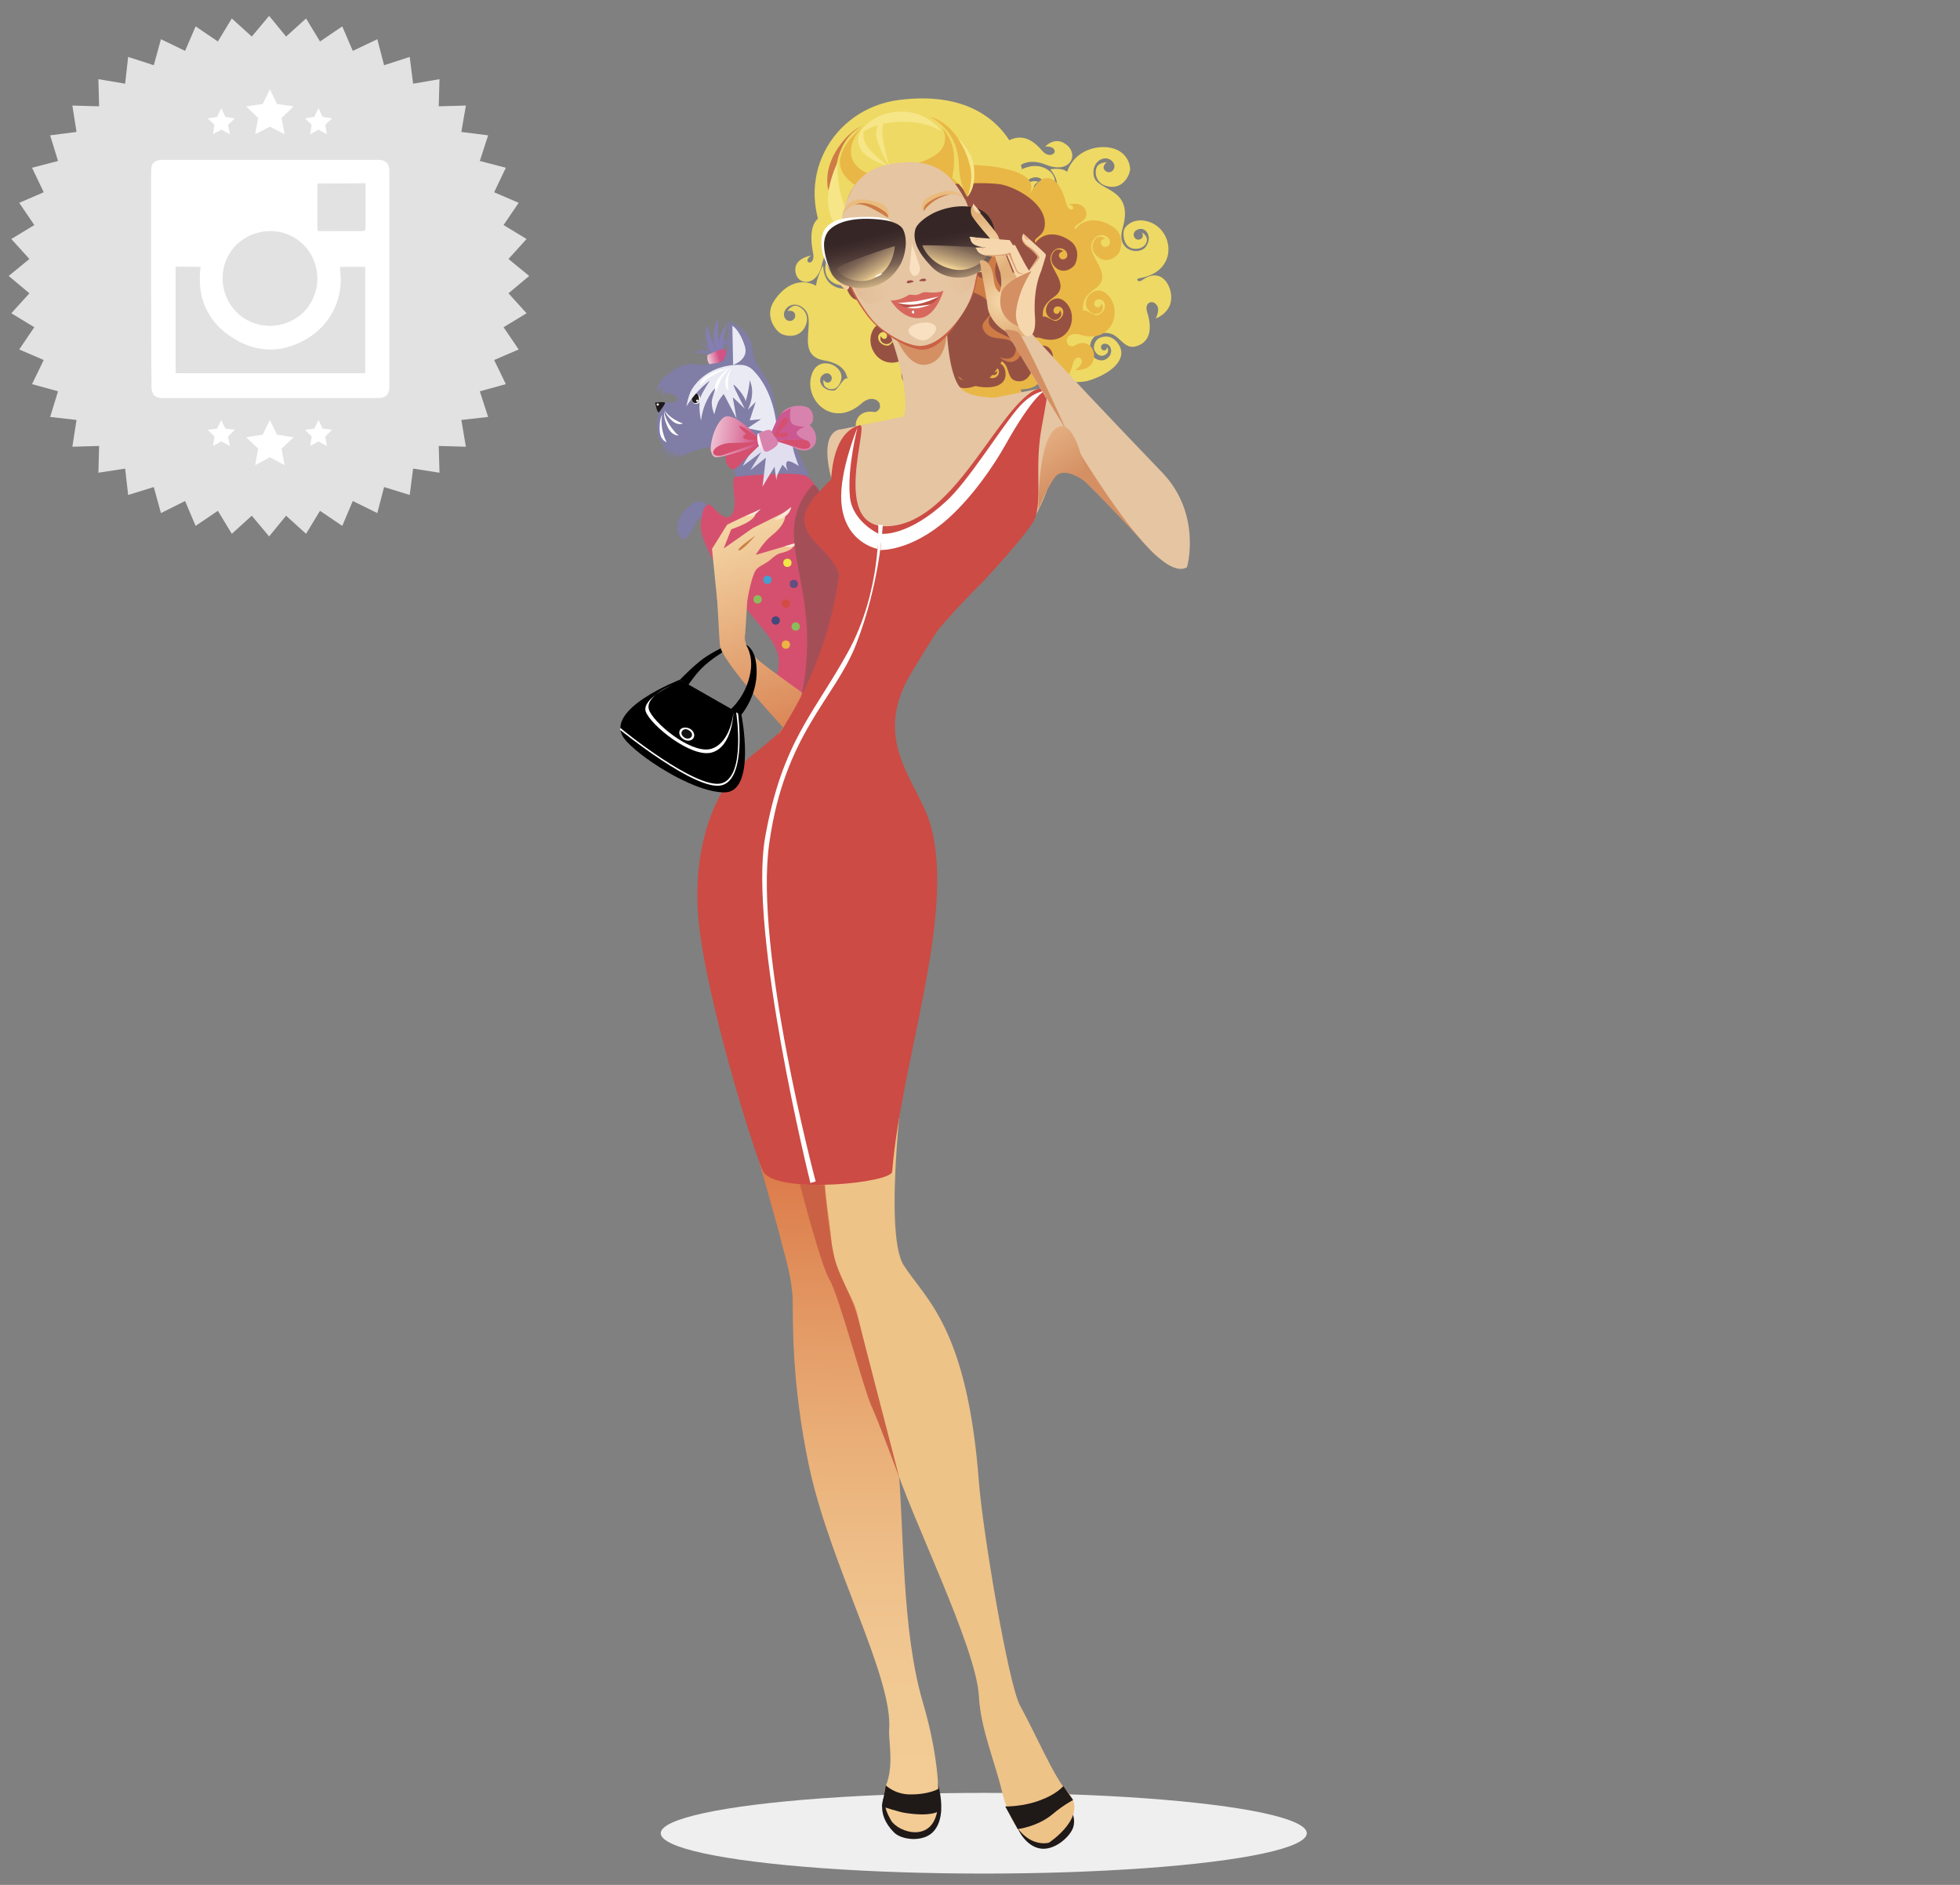 <?xml version="1.0" encoding="utf-8"?>
<!-- Generator: Adobe Illustrator 20.1.0, SVG Export Plug-In . SVG Version: 6.00 Build 0)  -->
<svg version="1.1" id="Слой_1" xmlns="http://www.w3.org/2000/svg" xmlns:xlink="http://www.w3.org/1999/xlink" x="0px" y="0px"
	 width="520px" height="500px" viewBox="0 0 520 500" style="enable-background:new 0 0 520 500;" xml:space="preserve">
<rect x="0" y="0" width="520" height="500" fill="#808080" stroke="none"/>
<style type="text/css">
	.st0{fill:#EFEFEF;}
	.st1{fill:#E2E2E2;}
	.st2{fill:#FFFFFF;}
	.st3{fill:#D49063;}
	.st4{fill:#EED964;}
	.st5{fill:#E9B745;}
	.st6{fill:#975143;}
	.st7{fill:#CE7B46;}
	.st8{fill:#F7E688;}
	.st9{fill:#E5C5A2;}
	.st10{fill:url(#SVGID_1_);}
	.st11{fill:url(#SVGID_2_);}
	.st12{fill:#CA6145;}
	.st13{fill:#9E4D47;}
	.st14{fill:url(#SVGID_3_);}
	.st15{fill:#D8685E;}
	.st16{fill:#BB4F45;}
	.st17{fill:#E9BC7E;}
	.st18{fill:#2C2425;}
	.st19{fill:#333333;}
	.st20{fill:#1F1918;}
	.st21{fill:url(#SVGID_4_);}
	.st22{fill:url(#SVGID_5_);}
	.st23{fill:url(#SVGID_6_);}
	.st24{fill:#F8E0C0;}
	.st25{fill:url(#SVGID_7_);}
	.st26{fill:url(#SVGID_8_);}
	.st27{fill:url(#SVGID_9_);}
	.st28{fill:url(#SVGID_10_);}
	.st29{fill:url(#SVGID_11_);}
	.st30{fill:url(#SVGID_12_);}
	.st31{fill:#807DA6;}
	.st32{fill:#847EB3;}
	.st33{fill:url(#SVGID_13_);}
	.st34{fill:#F5DBBB;}
	.st35{fill:#1E191A;}
	.st36{fill:#D5506E;}
	.st37{fill:#EAEAF4;}
	.st38{fill:url(#SVGID_14_);}
	.st39{fill:url(#SVGID_15_);}
	.st40{fill:#F9E6D4;}
	.st41{fill:#CB8247;}
	.st42{fill:url(#SVGID_16_);}
	.st43{fill:#EEC388;}
	.st44{fill:#A44F58;}
	.st45{fill:#CC4B44;}
	.st46{fill:#8CBB5B;}
	.st47{fill:#459FD0;}
	.st48{fill:#D24C43;}
	.st49{fill:#634E80;}
	.st50{fill:#F2E747;}
	.st51{fill:#EDB344;}
	.st52{fill:#42497C;}
	.st53{fill:#101112;}
	.st54{fill:#F9FBFB;}
	.st55{fill:#E1DFEF;}
	.st56{fill:#D883AD;}
	.st57{fill:url(#SVGID_17_);}
	.st58{fill:url(#SVGID_18_);}
	.st59{fill:#CB5891;}
	.st60{fill:url(#SVGID_19_);}
	.st61{fill:url(#SVGID_20_);}
	.st62{fill:url(#SVGID_21_);}
	.st63{fill:url(#SVGID_22_);}
	.st64{fill:#F6D7AD;}
	.st65{fill:url(#SVGID_23_);}
	.st66{fill:url(#SVGID_24_);}
	.st67{fill:url(#SVGID_25_);}
	.st68{fill:#DC9F71;}
	.st69{fill:#ECBB8E;}
	.st70{fill:url(#SVGID_26_);}
</style>
<ellipse class="st0" cx="261" cy="486.3" rx="85.7" ry="10.7"/>
<g>
	<g>
		<polygon class="st1" points="71.4,4.2 75.9,9.7 81.2,4.9 84.9,11 90.8,7 93.6,13.5 100.1,10.4 101.9,17.3 108.7,15.1 109.6,22.2 
			116.6,21 116.4,28.2 123.6,28 122.4,35 129.5,35.9 127.3,42.7 134.2,44.5 131.1,51 137.6,53.8 133.6,59.7 139.7,63.4 134.9,68.7 
			140.4,73.2 134.9,77.8 139.7,83.1 133.6,86.8 137.6,92.7 131.1,95.5 134.2,101.9 127.3,103.8 129.5,110.6 122.4,111.4 
			123.6,118.5 116.4,118.3 116.6,125.4 109.6,124.3 108.7,131.3 101.9,129.2 100.1,136.1 93.6,132.9 90.8,139.5 84.9,135.5 
			81.2,141.6 75.9,136.8 71.4,142.3 66.8,136.8 61.5,141.6 57.8,135.5 51.9,139.5 49.1,132.9 42.7,136.1 40.8,129.2 34,131.3 
			33.2,124.3 26.1,125.4 26.3,118.3 19.2,118.5 20.3,111.4 13.3,110.6 15.4,103.8 8.5,101.9 11.6,95.5 5.1,92.7 9.1,86.8 3,83.1 
			7.8,77.8 2.3,73.2 7.8,68.7 3,63.4 9.1,59.7 5.1,53.8 11.6,51 8.5,44.5 15.4,42.7 13.3,35.9 20.3,35 19.2,28 26.3,28.2 26.1,21 
			33.2,22.2 34,15.1 40.8,17.3 42.7,10.4 49.1,13.5 51.9,7 57.8,11 61.5,4.9 66.8,9.7 		"/>
	</g>
	<g>
		<g>
			<polygon class="st2" points="71.6,111.4 73.5,115.3 77.9,116 74.7,119 75.5,123.4 71.6,121.3 67.7,123.4 68.5,119 65.3,116 
				69.7,115.3 			"/>
			<polygon class="st2" points="58.7,111.4 59.8,113.7 62.3,114 60.5,115.8 61,118.3 58.7,117.1 56.5,118.3 56.9,115.8 55.1,114 
				57.6,113.7 			"/>
			<polygon class="st2" points="84.5,111.4 85.6,113.7 88.1,114 86.3,115.8 86.7,118.3 84.5,117.1 82.3,118.3 82.7,115.8 80.9,114 
				83.4,113.7 			"/>
		</g>
		<g>
			<polygon class="st2" points="71.6,23.7 73.5,27.6 77.9,28.2 74.7,31.3 75.5,35.6 71.6,33.6 67.7,35.6 68.5,31.3 65.3,28.2 
				69.7,27.6 			"/>
			<polygon class="st2" points="58.7,28.7 59.8,31 62.3,31.4 60.5,33.1 61,35.6 58.7,34.4 56.5,35.6 56.9,33.1 55.1,31.4 57.6,31 
							"/>
			<polygon class="st2" points="84.5,28.7 85.6,31 88.1,31.4 86.3,33.1 86.7,35.6 84.5,34.4 82.3,35.6 82.7,33.1 80.9,31.4 83.4,31 
							"/>
		</g>
	</g>
	<g>
		<path class="st2" d="M90.6,68.1c0,7.8-6.2,14-13.9,14c-7.8,0-14-6.2-14-13.9c0-7.8,6.2-14,13.9-14C84.4,54.2,90.6,60.4,90.6,68.1z
			"/>
		<g>
			<path class="st2" d="M40.1,73.8c0-9.5,0-19,0-28.4c0-1.1,0.2-2.2,1.3-2.7c0.5-0.2,1-0.3,1.5-0.3c19.2,0,38.3,0,57.5,0
				c1.9,0,2.9,1,2.9,2.9c0,19.1,0,38.2,0,57.4c0,1.9-1,2.9-2.9,2.9c-19.1,0-38.2,0-57.3,0c-2,0-2.9-1-2.9-3
				C40.1,92.9,40.1,83.3,40.1,73.8z M46.6,70.8c0,9.4,0,18.8,0,28.2c16.8,0,33.5,0,50.2,0c0-9.4,0-18.8,0-28.1c-2.3,0-4.5,0-6.7,0
				c1.4,7.5-2,14.7-8,18.6c-6.7,4.3-13.7,4.5-20.5,0.2s-9.5-10.8-8.5-18.8C51,70.8,48.8,70.8,46.6,70.8z M71.6,86.4
				c7,0,12.6-5.5,12.6-12.5s-5.5-12.6-12.5-12.6s-12.6,5.5-12.6,12.5S64.6,86.4,71.6,86.4z M84.4,48.7c0,0.2-0.1,0.3-0.1,0.4
				c0,3.8,0,7.7,0,11.5c0,0.6,0.4,0.6,0.8,0.6c3.7,0,7.3,0,11,0c0.7,0,0.9-0.2,0.9-0.9c0-3.6,0-7.2,0-10.9c0-0.3,0-0.5-0.1-0.8
				C92.6,48.7,88.5,48.7,84.4,48.7z"/>
			<path class="st1" d="M46.6,70.8c2.2,0,4.4,0,6.6,0c-1,8,1.7,14.5,8.5,18.8c6.7,4.3,13.8,4.1,20.5-0.2c6-3.9,9.4-11.1,8-18.6
				c2.2,0,4.4,0,6.7,0c0,9.4,0,18.7,0,28.1c-16.8,0-33.5,0-50.2,0C46.6,89.6,46.6,80.2,46.6,70.8z"/>
			<path class="st1" d="M71.6,86.4c-7,0-12.5-5.6-12.5-12.6s5.6-12.5,12.6-12.5s12.5,5.6,12.5,12.6S78.6,86.4,71.6,86.4z"/>
			<path class="st1" d="M84.4,48.7c4.1,0,8.3,0,12.4,0c0,0.3,0.1,0.6,0.1,0.8c0,3.6,0,7.2,0,10.9c0,0.7-0.2,0.9-0.9,0.9
				c-3.7,0-7.3,0-11,0c-0.4,0-0.8,0.1-0.8-0.6c0-3.8,0-7.7,0-11.5C84.3,49,84.3,48.8,84.4,48.7z"/>
		</g>
	</g>
</g>
<g>
	<path class="st3" d="M276.9,105.1l-4.7,23.7c0,0,6.7-8.2,11.8-4.5c4.6,3.4,22.6,23.1,22.6,23.1s-18.1-40.3-22.3-42.3
		C280.3,103.2,276.9,105.1,276.9,105.1z"/>
	<path class="st4" d="M271.5,46.6c0,0-2.9-23.8-32.9-20.1c-17.8,2.2-29,21.3-18.3,39.2C224.7,72.9,271.5,46.6,271.5,46.6z"/>
	<g>
		<path class="st4" d="M249.5,40.7c5.1-4.9,13.7-4.2,14.9,2.1c0.6,3.2-1.8,4.5-2.8,4.8c-1.1,0.3-3.5-0.1-3.7-2.4
			c-0.2-1.8,1.3-2.4,2.1-2.3c1.1,0.1,1.5,1.4,1.4,1.2s-0.8-0.4-1.2-0.1c-0.5,0.3-0.6,1.1,0,1.5c0.5,0.4,1.3,0.3,1.7-0.5
			c0.9-1.7-1.3-4-3.9-2.7c-1.7,0.9-2.1,3.8-0.4,5.3c3.3,3.2,7,0.7,7.8-2.3c0.7-2.8-0.5-6.5,2-7.9c5.2-2.9,8.5,2.1,9.5,3
			c1.6,1.4,3.1,0.4,2.9-0.4c-0.3-1.4-2.5-1.1-2.5-1.1s2.7-3.1,5.9-0.3c3.1,2.8,0.4,7.6-5.7,5.1c-4.3-1.8-7.8-0.2-8,2.2
			c2.4-1.8,5.4-2.5,7.9-1.2c3.7,1.9,2.4,5.4,1.7,6.7c-0.9,1.5-3.6,3.7-6,1.8c-2-1.6-1.1-3.7-0.2-4.6c1.2-1.1,3-0.2,2.7-0.3
			c-0.2-0.1-1.1,0.5-1.3,1.1c-0.2,0.8,0.4,1.6,1.4,1.4c0.9-0.2,1.5-1.1,1.2-2.3c-0.7-2.5-5-1.8-5.8,1.9c-0.5,2.3,0.8,5.2,4.3,4.8
			c2.6-0.4,7.8-4.8,3.3-10.2c-0.2-0.2,3.3-0.6,4.4,0.6c1.8-5.2,6.9-7,10.9-6.5c4.9,0.6,6,4.6,5.8,6.1c-0.3,1.7-2.2,5.4-6.4,4.1
			c-2.9-0.9-3-3.9-2.4-5c0.8-1.5,3.1-1.2,2.7-1.2c-0.3,0-1,0.8-0.9,1.5c0.2,0.8,1.2,1.4,2.1,0.9c0.8-0.5,1.1-1.6,0.3-2.6
			c-1.9-2.2-5.8-0.1-5,3.8c0.8,4.1,10.7,2.9,7.7,13.6c-0.7,2.4-0.5,4.1,0.8,5.3c1.9,1.6,4.3,1,5.1,0.1c2.2-2.6,0.3-5.8-2-4.8
			c-1,0.4-1.3,1.4-0.8,2.1c0.5,0.8,1.5,0.7,2,0.1c0.4-0.5,0.1-1.4-0.1-1.5c-0.3-0.1,1.4,0.6,1.4,2c0,1.1-1.1,2.5-3.2,2.4
			c-2.9-0.1-3.3-3.6-2.9-5c0.4-1.2,2.8-3.5,6.8-2.1c6.5,2.3,7.7,13.2-2.7,14.9c-1.2,0.2-0.3,1.2,0.6,0.6c5.3-3.9,8.2,1.6,7.8,5.2
			s-4.1,4.9-4.1,4.9s1.2-2.1,0.4-3.4c-1.1-1.8-3.4-0.9-2.7,1.5c0.3,1.1,2.5,7.2-2.4,9.1c-3.2,1.3-4.4-1.9-6.7-3
			c-2.6-1.1-6.4,0.1-6,4.1c0.1,2,2.4,3.3,4,2.6c2.3-1.1,1.9-3.9,0.2-4.2c-0.8-0.1-1.3,0.3-1.3,0.9s0.6,1,1.1,0.8
			c0.4-0.1,0.6-0.8,0.5-0.9c-0.1-0.2,0.6,0.8,0.1,1.6c-0.4,0.6-1.7,1.3-2.8,0.2c-1.5-1.4-0.5-3.3,0.3-3.9c0.7-0.5,3-1.4,4.9,0.7
			c3.8,4.3-1.4,8.6-7.5,10.4c-4.3,1.3-21.9-0.7-23-10.3C265.3,86.5,243.8,46.2,249.5,40.7z"/>
		<path class="st4" d="M230.9,42.7c-6.5,1.5-12.4,11.1-6.4,16.4c2.3,2.1,4.5,1.2,5.2,0.6c0.8-0.7,1.8-2.8,0.1-4.3
			c-1.3-1.1-2.5-0.4-2.9,0.3c-0.5,0.9,0.3,2,0.2,1.8c-0.1-0.1,0.1-0.8,0.5-1c0.5-0.2,1.1,0.2,1.2,0.8c0,0.6-0.5,1.2-1.3,1
			c-1.8-0.3-2.4-3.4,0-4.6c1.6-0.8,4.1,0.5,4.3,2.7c0.5,3.8-4.2,6-6.6,4.3c-2.8-2-4-4.2-6.6-3.5c-4.9,1.3-3,9.1-2.8,10.4
			c0.2,1.7-0.9,2.4-1.4,1.9c-0.7-0.7,0.8-1.7,0.8-1.7s-4.3,0.6-4.2,3.8c0.1,4.3,5.9,4.7,7.1-1.6c0.8-4,3.6-4.4,4.8-4.4
			c-1.6,0.1-3.6,2.2-3.9,4.9c-0.5,4,2.9,5.1,4.3,5.2c1.6,0.2,4.8-0.7,4.6-3.7c-0.2-2.5-2.3-3-3.5-2.8c-1.5,0.3-1.7,2.2-1.7,1.9
			c0-0.2,1-0.6,1.6-0.4c0.7,0.3,1,1.3,0.4,1.9s-1.7,0.5-2.5-0.3c-1.6-2,1.3-5,4.6-3.4c2.1,1,3.5,4,1.3,6.5c-1.7,1.8-9.5,2.6-9.7-4.9
			c0-0.3-1.7,3.1-1.9,5.3c-4.2-2.3-8.6-0.1-11.3,4.3c-2.4,4,0.7,7.7,2,8.4c1.4,0.8,5.4,1.4,6.7-2.6c0.9-2.8-1.4-4.6-2.6-4.8
			c-1.6-0.2-2.6,1.8-2.4,1.5c0.1-0.2,1.2-0.3,1.7,0.2c0.6,0.6,0.5,1.7-0.4,2.2c-0.8,0.4-2,0-2.2-1.3c-0.3-2.2,3-4.4,5.6-1.5
			c3,3.3-2.7,12,5,13.4c5.8,1,5.9,4,6.3,4.8c-1.1-0.6-2.5,3.1-3.7,3.2c-3.2,0.2-4.7-3.1-2.7-4.3c0.9-0.6,1.8-0.2,2.1,0.6
			c0.3,0.8-0.3,1.6-1,1.6c-0.6,0-1.2-0.7-1.1-0.9c0.1-0.3-0.5,1.4,0.7,2.2c0.8,0.6,2.7,1,3.7-1.3c1.2-2.7-1.1-4.5-2.5-4.9
			c-1.2-0.4-4.2-0.7-5.2,3.3c-1.7,6.4,5.8,13.8,13.4,7.1c2.8-2.5,5-0.4,4.8,0.4c0.4,1-0.8,2-1.4,1.9c-5.5-0.9-6.4,5-2.9,7.3
			c2.3,1.5,5.7-0.3,5.7-0.3s-2.3-0.3-3.1-1.6c-0.7-1,0.6-2.6,2.4-1c0.8,0.7,4.2,6.1,8.4,3.4c2.7-1.8,0.8-4.5,1.3-7
			c0.5-2.7,3.5-5,6.5-2.3c1.5,1.2,1.3,3.8-0.1,4.6c-2.1,1.2-4.1-0.7-3.4-2.2c0.3-0.7,0.9-0.8,1.4-0.5s0.4,1,0.1,1.3
			c-0.3,0.2-0.9,0.1-1-0.1s0.3,1,1.2,1c0.7,0,1.9-0.6,1.7-2.1c-0.3-2-2.3-2.3-3.2-2c-0.8,0.3-2.7,1.6-2.1,4.3
			c1.3,5.5,7.5,3.8,12.2,0.1C260.3,109.3,240.8,40.4,230.9,42.7z"/>
	</g>
	<path class="st5" d="M246.6,48.6c0.1,0.1,6.7-3.2,15.1-2.2c5.6,0.6,11.3,8.1,6.8,13.1c-1.8,1.9,2.5-2.5,4.8-2.2
		c4.2,0.6,3.3,7.4,3.3,8.4c0,1.4,0.9,1.9,1.3,1.4c0.6-0.6-0.8-1.3-0.8-1.3s3.6,0.1,3.8,2.8c0.3,3.6-4.6,2.2-4.3,4.1
		c3.3-2.3,7.2-0.9,9.8,2.5c2.4,3.1,0.1,6.5-0.9,7.2c-1.1,0.8-4.4,1.7-5.8-1.6c-1-2.3,0.8-4,1.7-4.3c1.3-0.4,2.3,1.3,2.1,1
		c-0.1-0.2-1-0.1-1.4,0.3c-0.4,0.6-0.2,1.5,0.6,1.8c0.7,0.2,1.7-0.2,1.7-1.3c0.1-1.9-2.9-3.4-4.8-0.7c-2.2,3.1,3.3,9.8-2.9,11.7
		c-4.7,1.4-4.5,3.9-4.8,4.6c0.9-0.6,2.4,2.3,3.4,2.3c2.7-0.1,3.6-3,1.8-3.9c-0.8-0.4-1.5,0-1.7,0.7c-0.2,0.7,0.4,1.3,0.9,1.3
		s0.9-0.7,0.9-0.9c-0.1-0.3,0.5,1.1-0.4,1.9c-0.6,0.6-2.1,1.1-3.2-0.7c-1.3-2.2,0.5-3.9,1.6-4.3c1-0.4,3.4-1,4.6,2.3
		c2,5.2-3.6,12.1-10.5,7.2c-2.6-1.8-4.2,0.1-4,0.8c-0.3,0.8,0.9,1.6,1.4,1.5c4.5-1.3,5.8,3.6,3.1,5.8c-1.8,1.5-7.4,3.6-11.1,1.7
		c-2.4-1.2-8.2-0.1-12.5-2.8c-3-1.9-10.9-13.7-5.8-19.7C242.8,84.3,246.6,48.6,246.6,48.6z"/>
	<path class="st5" d="M261.4,54.8c0.1,0.1-7.6-11-6-11c5.6-0.3,20.6,1,17.9,7.1c-1.1,2.4,1.6-3.2,3.9-3.6c4.1-0.7,5.4,6,5.8,7
		c0.4,1.4,1.5,1.5,1.7,1c0.3-0.8-1.2-1-1.2-1s3.4-1.1,4.5,1.4c1.4,3.3-3.7,3.6-2.8,5.2c2.4-3.2,6.5-3.1,10.1-0.7
		c3.3,2.2,2.1,6.2,1.4,7.1c-0.8,1.1-3.6,3-6,0.3c-1.7-1.9-0.5-4,0.3-4.6c1.1-0.7,2.6,0.5,2.3,0.3c-0.2-0.1-1,0.2-1.2,0.7
		c-0.2,0.7,0.3,1.5,1.1,1.5c0.8,0,1.5-0.7,1.2-1.7c-0.5-1.8-3.8-2.3-4.8,0.8c-1.1,3.6,6.2,8.3,0.9,12c-4,2.8-3,5.1-3.2,5.9
		c0.6-0.8,3,1.5,3.9,1.1c2.5-0.9,2.5-4,0.5-4.2c-0.9-0.1-1.4,0.5-1.4,1.2s0.8,1.1,1.3,0.9c0.4-0.2,0.7-1,0.6-1.1
		c-0.2-0.2,0.8,0.9,0.2,1.9c-0.4,0.8-1.7,1.7-3.3,0.3c-1.9-1.7-0.7-3.8,0.1-4.6c0.8-0.7,2.9-2,5.1,0.7c3.5,4.3,0.4,12.6-7.7,10.1
		c-3-0.9-4,1.4-3.5,2c0,0.9,1.3,1.2,1.8,1c3.9-2.6,6.6,1.6,4.8,4.6c-1.2,2-4.5,1.8-4.5,1.8s1.7-1,1.8-2.3c0.1-1-1.4-1.8-2.2,0.1
		c-0.4,0.9-1.1,6.2-5.2,5.5c-2.7-0.4-2.2-3.2-3.4-4.9c-1.3-1.8-4.4-2.6-5.7,0.5c-0.7,1.4,0.3,3.4,1.7,3.5c2,0.2,2.8-2,1.8-2.9
		c-0.5-0.4-1-0.3-1.2,0.1c-0.2,0.4,0,0.9,0.4,1c0.3,0.1,0.7-0.3,0.7-0.4c0-0.2,0.1,0.8-0.6,1.2c-0.5,0.3-1.6,0.2-2-1
		c-0.5-1.7,1-2.6,1.7-2.7c0.7-0.1,2.6,0.2,3.1,2.6c0.9,4.7-4.3,5.5-9.2,4.3c-3.4-0.9-14.7-9.5-11.7-16.9
		C256.7,82.4,261.4,54.8,261.4,54.8z"/>
	<path class="st6" d="M253.2,58.9c0.1,0.1-1.6-10-0.1-10.1c5.1-0.3,9.9-0.3,12.4,0.1c3.8,0.7,12.1,4.9,11.7,10.8
		c-0.2,3.3-3.3,3.2-2.5,4.7c2.2-2.9,5.9-2.8,9.1-0.6c3,2,1.9,5.6,1.3,6.5c-0.7,1-3.3,2.7-5.4,0.3c-1.5-1.7-0.5-3.7,0.3-4.2
		c1-0.7,2.3,0.4,2.1,0.3c-0.2-0.1-0.9,0.2-1.1,0.7c-0.2,0.6,0.2,1.4,1,1.4c0.7,0,1.4-0.6,1.1-1.6c-0.5-1.7-3.5-2.1-4.3,0.7
		c-1,3.3,5.6,7.5,0.8,10.9c-3.7,2.6-2.8,4.6-2.9,5.3c0.6-0.7,2.7,1.3,3.6,1c2.3-0.9,2.3-3.6,0.5-3.8c-0.8-0.1-1.3,0.4-1.3,1.1
		s0.7,1,1.2,0.8c0.4-0.2,0.6-0.9,0.5-1c-0.2-0.2,0.7,0.8,0.2,1.7c-0.4,0.7-1.5,1.6-3,0.3c-1.7-1.5-0.6-3.5,0.1-4.2
		c0.7-0.6,2.6-1.8,4.6,0.6c3.2,3.9,0.3,11.4-7,9.1c-2.7-0.8-3.6,1.3-3.2,1.8c0,0.8,1.2,1.1,1.6,0.9c3.5-2.4,6,1.5,4.3,4.1
		c-1.1,1.8-4,1.6-4,1.6s1.5-0.9,1.7-2.1c0.1-0.9-1.2-1.6-2,0.1c-0.3,0.8-1,5.6-4.7,5c-2.4-0.4-2-2.9-3.1-4.4c-1.2-1.7-4-2.4-5.2,0.4
		c-0.6,1.3,0.3,3,1.5,3.2c1.8,0.2,2.6-1.8,1.6-2.6c-0.4-0.4-0.9-0.3-1.1,0.1s0,0.8,0.4,0.9c0.3,0.1,0.7-0.3,0.7-0.4
		c0-0.2,0.1,0.8-0.5,1.1c-0.5,0.2-1.5,0.2-1.8-0.9c-0.4-1.5,0.9-2.3,1.6-2.4c0.6-0.1,2.4,0.2,2.8,2.3c0.8,4.2-3.9,5-8.3,3.9
		c-3.1-0.8-13.3-8.6-10.6-15.3C249,83.9,253.2,58.9,253.2,58.9z"/>
	<path class="st6" d="M253.1,58.4c0,0.1-1.7-10-3.1-9.6c-4.9,1.3-12.4,5.1-8.3,9.6c1.6,1.8-2.3-2.3-4.3-2c-3.8,0.5-3,6.7-3,7.6
		c0,1.3-0.8,1.7-1.2,1.3c-0.5-0.6,0.7-1.2,0.7-1.2s-3.2,0.1-3.4,2.5c-0.3,3.3,4.2,2,3.9,3.7c-3-2.1-6.5-0.8-8.9,2.3
		c-2.2,2.9-0.1,5.9,0.8,6.5c1,0.7,3.9,1.5,5.2-1.4c0.9-2.1-0.7-3.6-1.6-3.9c-1.2-0.3-2.1,1.1-1.9,0.9c0.1-0.2,0.9-0.1,1.2,0.3
		c0.4,0.5,0.2,1.4-0.5,1.6s-1.5-0.2-1.5-1.1c-0.1-1.7,2.6-3.1,4.3-0.7c2,2.8-3,8.9,2.7,10.6c4.3,1.3,4.1,3.5,4.4,4.2
		c-0.8-0.5-2.2,2.1-3.1,2.1c-2.5-0.1-3.3-2.7-1.7-3.5c0.7-0.4,1.4,0,1.5,0.6c0.2,0.7-0.3,1.2-0.8,1.1c-0.4,0-0.8-0.6-0.8-0.8
		c0.1-0.2-0.5,1,0.3,1.7c0.6,0.5,1.9,1,2.9-0.7c1.1-2-0.5-3.5-1.4-3.9s-3.1-0.9-4.2,2c-1.8,4.7,3.3,10.9,9.5,6.5
		c2.3-1.7,3.8,0.1,3.6,0.7c0.2,0.8-0.8,1.5-1.2,1.3c-4.1-1.2-5.2,3.3-2.8,5.3c1.6,1.3,4.3,0.3,4.3,0.3s-1.7-0.4-2.2-1.5
		c-0.4-0.8,0.7-1.9,1.9-0.6c0.6,0.6,2.7,5,6.1,3.3c2.2-1.1,1-3.4,1.6-5.2c0.6-2,3-3.5,5-1.2c1,1,0.7,3-0.5,3.5c-1.7,0.8-3-0.9-2.4-2
		c0.3-0.5,0.8-0.5,1.1-0.3c0.3,0.3,0.3,0.8-0.1,1c-0.3,0.2-0.7,0-0.7-0.1c0-0.2,0.1,0.7,0.8,0.9c0.5,0.1,1.5-0.3,1.4-1.5
		c-0.1-1.6-1.5-1.9-2.3-1.8c-0.6,0.1-2.2,1-1.9,3.1c0.5,4.3,5.3,3.5,9.1,1.1c2.7-1.7,9.9-12.4,5.2-17.8
		C265,80.9,253.1,58.4,253.1,58.4z"/>
	<path class="st7" d="M229.3,33.2c0,0-3.9,1.3-6.1,6.3c-1.3,3-1.3,5-1.3,5l-2.1,6c0,0-1.9-5.8,3.5-12.6c3.1-3.9,5.6-4.5,5.6-4.5
		L229.3,33.2z"/>
	<path class="st4" d="M225.5,53c0,0-5.5-5.9-1.7-13.1c7.6-14.8,25-11.5,30.1-3.3c6.2,9.9,2.4,14.8,2.4,14.8s-4.2-8.2-15.6-7.9
		C228.7,43.8,225.5,53,225.5,53z"/>
	<path class="st5" d="M229,33.5c0,0-5.5,4.1-6.1,8.8c-0.6,4.6,4.7,7.2,4.7,7.2s0.7-0.9,1.7-1.8c1-0.9,1.9-1.4,1.9-1.4
		s-4.9-1.2-5.4-5.3C225.3,36.8,229,33.5,229,33.5z"/>
	<path class="st5" d="M246.7,31c0,0,5.5,0.9,9.1,8.6c3.6,7.7,0.8,12.6,0.8,12.6s-2-2.7-2.2-8.5C254.1,34.1,246.7,31,246.7,31z"/>
	<path class="st8" d="M228.1,35.4c-0.3,0.1,2.8-5.8,11.2-5.8c5.4,0,9.1,3.4,10.1,4.7c0.9,1.4-2-2-9.4-2
		C232.7,32.3,230.3,34.3,228.1,35.4z"/>
	<path class="st8" d="M235.3,30.7c0,0-1.6,1.5-1.1,5.9c0.2,2.2,1.7,7.4,1.7,7.4s-3-5-3.4-8C232.1,32.2,235.3,30.7,235.3,30.7z"/>
	<path class="st8" d="M229.5,33.5c0,0-1.4,2.6,0.7,5.5c1.3,1.8,5.4,5.1,5.4,5.1s-5.7-1.8-7.2-4.4C226.3,35.9,229.5,33.5,229.5,33.5z
		"/>
	<path class="st5" d="M249.8,33.7c0,0,2.6,2.6,3.2,6.5c0.5,3.9-0.5,7.4-0.5,7.4s-2.5-2.4-4.2-3c-2.8-1-5.6-1.1-5.6-1.1
		s5.2-1.3,7.1-3.9C251.9,36.5,249.8,33.7,249.8,33.7z"/>
	<path class="st8" d="M254.1,36.7c0,0,3.6,3.1,4.2,7c1,6.1-1.7,8.6-1.7,8.6s0.7-1.6,1-4.1C258.3,42.2,254.1,36.7,254.1,36.7z"/>
	<path class="st8" d="M222.2,43.1c0,0-0.4,5.3,1.7,11.2c1.3,3.6,0.1,8.7,0.1,8.7s-4-3.9-4.3-9.2C219.4,48.6,222.2,43.1,222.2,43.1z"
		/>
	<path class="st7" d="M249.8,59.2c0,0-3.8,10.7,0,14.3c2.9,2.7,10.2,3.9,12.1,6.2c3.6,4.3-2.5,4.8-1,7.8c1.7,3.3,5.6,1.5,7.7,3.3
		c1.3,1.1,1,2.8,0.3,3.6c-1.3,1.5-3.8,0.3-3.8,0.3s1.9,1.6,3.4,1.3c2.4-0.5,4.6-4.1-1.9-7c-7.6-3.3-2.9-5.2-2.6-8.1
		c0.8-6.8-5.2-7.8-9.6-9.7C251.2,69.7,249.8,59.2,249.8,59.2z"/>
	<path class="st7" d="M250,62.1c-7.1,0.6-6.6-6.1-6.6-6.1s0.2,6.8,10.1,4.7c4.3-0.9,8.6-0.8,10.2,2c2.9,4.9-0.5,6.6,0.5,10.6
		c1.4,5.7,6.2,3.3,7.5,5.9c1.5,2.9-2.4,5.5-2.2,7.9c0.1,1.5,1.2,2.1,2.1,2c1.7-0.2,2.4-2.4,2.4-2.4s0.2,2.2-0.8,3.1
		c-1.5,1.4-5.3,0.7-3.5-5.6c2-6.9-3.7-6.3-5.6-7.3c-3.9-2.2-1.8-5.4-2.3-9.5C261.2,61.5,252,62,250,62.1z"/>
	<path class="st9" d="M251.2,87.2c0,0,0.3,11.9,3.6,15.7c4.6,5.4,27.5,0.8,27.5,0.8l-7.8,22.4l-49,0.6l1.8-9.5c0,0,10-1.6,11.9-5.1
		c3.4-6.1-2.9-23-2.9-23L251.2,87.2z"/>
	
		<linearGradient id="SVGID_1_" gradientUnits="userSpaceOnUse" x1="149.027" y1="584.304" x2="153.313" y2="584.304" gradientTransform="matrix(0.995 -0.102 0.102 0.995 12.459 -495.339)">
		<stop  offset="0" style="stop-color:#F2C68A"/>
		<stop  offset="0.377" style="stop-color:#F2C78C"/>
		<stop  offset="0.694" style="stop-color:#F3CC94"/>
		<stop  offset="0.989" style="stop-color:#F5D4A1"/>
		<stop  offset="1" style="stop-color:#F6D4A2"/>
	</linearGradient>
	<path class="st10" d="M223.3,64.8c-0.2,0-1-2.1-2.5,0.3s-0.2,7.1,1.9,10.1c2.1,3,2.6,1,2.6,1L223.3,64.8z"/>
	
		<linearGradient id="SVGID_2_" gradientUnits="userSpaceOnUse" x1="-7846.856" y1="1130.765" x2="-7842.571" y2="1130.765" gradientTransform="matrix(-0.972 0.236 0.236 0.972 -7629.749 819.696)">
		<stop  offset="0" style="stop-color:#F2C68A"/>
		<stop  offset="0.377" style="stop-color:#F2C78C"/>
		<stop  offset="0.694" style="stop-color:#F3CC94"/>
		<stop  offset="0.989" style="stop-color:#F5D4A1"/>
		<stop  offset="1" style="stop-color:#F6D4A2"/>
	</linearGradient>
	<path class="st11" d="M257.4,60.5c0.2-0.1,0.2-2.3,2.5-0.6c2.2,1.7,2.6,6.7,1.6,10.1c-1,3.5-2.1,1.8-2.1,1.8L257.4,60.5z"/>
	<path class="st3" d="M237,87.6c0,0,4,2,7,1.8c4.7-0.4,7.1-2.7,7.1-2.7s0.9,8.8-5.2,10C240.2,97.8,237,87.6,237,87.6z"/>
	<path class="st12" d="M257.1,57.5c-2.4-7.5-6.3-15.3-18.6-13.5c-13.6,2-14.4,8.4-14.8,17.2c-0.4,7.9-0.2,13.9,6.5,22.7
		c3.6,4.7,11.8,9.5,15.2,8.8c4.8-0.6,8.7-7.4,11.2-11.5C262,72.2,258.7,62.3,257.1,57.5z"/>
	<path class="st9" d="M258,61.1c-1.1-2.7-0.3-5.1-1.9-8c-3.8-7.2-8.2-11-17.8-9.9c-8.6,1-12.5,5-14.6,13c-1,3.6,0.8,6,0.5,7.6
		c-1.3,7.8,2.4,14.8,6.7,20.4c3.2,4.2,10.7,8.2,14.1,7.5c4.8-0.6,9.9-7,12-11.4C259.9,74.2,259.7,65.2,258,61.1z"/>
	<path class="st13" d="M240.6,74.8c0-0.2,0.3-0.4,0.6-0.4c0.5-0.1,1.1,0,1.2,0.3c0,0.1-0.9,0.3-1.2,0.4
		C240.9,75.2,240.5,75.1,240.6,74.8z"/>
	<path class="st13" d="M245.7,74.2c-0.1-0.2-0.4-0.3-0.7-0.3c-0.5,0.1-1.1,0.3-1.1,0.6c0,0.1,1,0.1,1.2,0.1
		C245.4,74.6,245.8,74.4,245.7,74.2z"/>
	<linearGradient id="SVGID_3_" gradientUnits="userSpaceOnUse" x1="238.56" y1="74.532" x2="204.385" y2="78.129">
		<stop  offset="0" style="stop-color:#E5C5A2"/>
		<stop  offset="0.187" style="stop-color:#E5C39F"/>
		<stop  offset="0.345" style="stop-color:#E2BC97"/>
		<stop  offset="0.492" style="stop-color:#DFB189"/>
		<stop  offset="0.632" style="stop-color:#DAA378"/>
		<stop  offset="0.767" style="stop-color:#D59366"/>
		<stop  offset="0.788" style="stop-color:#D49063"/>
		<stop  offset="0.861" style="stop-color:#D49063"/>
		<stop  offset="0.976" style="stop-color:#D49063"/>
	</linearGradient>
	<path class="st14" d="M230.9,80.6c1.5,0.2,8-1.9,2.9-7.7c-3.8-4.3-8.4-2.8-7.9,0.6C226.6,78.2,229.5,80.4,230.9,80.6z"/>
	<path class="st15" d="M250.3,77.1c0,0-1.2,0.8-4.6,0.4c-1.1-0.1-1.4,0.5-2.4,0.7c-1.2,0.2-1.8-0.3-2.5,0.2
		c-2.4,1.5-4.5,1.3-4.5,1.3s3.3,5.5,8.2,4.6C248.5,83.5,250.3,77.1,250.3,77.1z"/>
	<ellipse transform="matrix(0.977 -0.212 0.212 0.977 -12.043 53.249)" class="st2" cx="242.3" cy="82.8" rx="0.3" ry="0.4"/>
	<path class="st2" d="M236.7,67.8c0.7-0.4,0.9-0.8,0.9-0.8s-1.8-3.5-6.8-2.5c-4.6,0.9-3.3,2.3-3.3,2.3s1.8,2.1,4.7,2.1
		C233.9,68.9,235.7,68.3,236.7,67.8z"/>
	<path class="st2" d="M247.7,66.2c-0.8-0.2-1.1-0.5-1.1-0.5s1-3.9,6.1-4c4.6-0.1,3.8,1.8,3.8,1.8s-0.6,2-4.2,2.8
		C250.6,66.7,248.8,66.5,247.7,66.2z"/>
	<path class="st16" d="M238.1,80.4c0,0,3.6,0.1,4.7-0.2c1.2-0.3,6.2-1.5,6.2-1.5s-0.8,2.3-5.1,2.9C239.8,82.2,238.1,80.4,238.1,80.4
		z"/>
	<path class="st2" d="M238.1,80.4c0,0,3.5-0.3,5.1-0.5c1.3-0.2,5.9-1.3,5.8-1.2c-0.1,0.1-3.1,1.6-5.7,2
		C240.8,81.1,238.1,80.4,238.1,80.4z"/>
	<path class="st2" d="M240.6,81.6c0,0,1.7,0.4,3.2,0.1c1.6-0.3,3.1-0.9,3.1-0.9s-1.3,0.1-3.4,0.4C241.5,81.4,240.6,81.6,240.6,81.6z
		"/>
	<path class="st17" d="M247.1,66c0,0,2.7,0.4,4.9,0s4.4-2.2,4.4-2.2s-1.2,2.5-4.5,3.1C249.7,67.3,247.1,66,247.1,66z"/>
	<g>
		<g>
			<path class="st18" d="M229.5,64.2c0,0-0.2,2.6,1.3,3.5c0.2,0.2,0.5,0.5,2.1,0.5c0.5,0,1.2-0.4,1.4-0.4c1.8-0.9,1-3.2,1-3.2
				L229.5,64.2z"/>
			<path class="st19" d="M230,66.4c0,0,0.3,0.5,0.6,0.8c0.5,0.5,1.2,0.7,2.3,0.6c1.1,0,1.5-0.5,1.8-0.9s0.3-0.7,0.3-0.7
				s-1.5-0.8-2.9-0.7C230.8,65.7,230,66.4,230,66.4z"/>
			<path class="st20" d="M232.4,64.3c-0.7,0.1-1,0.3-1.2,0.7c-0.2,0.3-0.4,2.4,1.5,2.2c2-0.2,1.3-2.2,1.1-2.5
				C233.5,64.4,233.2,64.2,232.4,64.3z"/>
			<path class="st2" d="M230.6,66.3c0.3-0.1,1.4-0.6,1.5-0.2s-1.1,0.9-1.4,1C230.2,67.3,229.9,66.5,230.6,66.3z"/>
		</g>
		<linearGradient id="SVGID_4_" gradientUnits="userSpaceOnUse" x1="232.114" y1="67.067" x2="231.909" y2="57.298">
			<stop  offset="0" style="stop-color:#F5D5AC"/>
			<stop  offset="0.142" style="stop-color:#F4D2A9"/>
			<stop  offset="0.262" style="stop-color:#EFCAA0"/>
			<stop  offset="0.373" style="stop-color:#E9BD91"/>
			<stop  offset="0.48" style="stop-color:#E1AB7F"/>
			<stop  offset="0.582" style="stop-color:#D8986B"/>
			<stop  offset="0.622" style="stop-color:#D49063"/>
		</linearGradient>
		<path class="st21" d="M237.6,66.9c0,0-0.9-1.8-3.5-2.4c-4.8-1.1-7.5,1.4-7.5,1.4s1.4-5.8,7-3.9C236.5,63.1,237.6,66.9,237.6,66.9z
			"/>
	</g>
	<path class="st20" d="M237.6,66.7c0,0-1.8-2.5-6.1-2.2c-3.3,0.2-3.7,1.9-4.2,2c-0.2,0.1-1-0.3-0.8-0.4c2.3-2.6,5.7-3.1,8.3-1.9
		C236.8,65.1,237.6,66.7,237.6,66.7z"/>
	<path class="st17" d="M227.3,66.5c0,0,1.6,1.4,4.8,1.5c2.2,0.1,5.4-0.6,5.4-0.6s-2.2,2-5.6,1.8C228.5,69,227.3,66.5,227.3,66.5z"/>
	<path class="st2" d="M247.7,66.3c-0.8-0.2-1.1-0.6-1.1-0.6s1-3.8,6.2-3.8c4.6-0.1,3.7,1.6,3.7,1.6s-1.3,2.4-4.1,3
		C250.7,66.8,248.8,66.7,247.7,66.3z"/>
	<g>
		<g>
			<path class="st18" d="M254,61.3c0,0,0.7,2.5-0.5,3.7c-0.2,0.2-0.4,0.6-1.9,0.9c-0.5,0.1-1.3-0.1-1.4-0.2
				c-1.9-0.6-1.6-2.9-1.6-2.9L254,61.3z"/>
			<path class="st19" d="M254,63.6c0,0-0.2,0.6-0.5,0.9c-0.4,0.6-1,0.9-2.1,1.1c-1,0.2-1.6-0.2-1.9-0.5c-0.4-0.3-0.5-0.6-0.5-0.6
				s1-0.9,2.4-1.1C253,63.1,254,63.6,254,63.6z"/>
			<path class="st20" d="M251.2,62c0.7-0.1,1,0.1,1.3,0.4c0.3,0.3,0.9,2.3-1,2.5c-2,0.2-1.8-1.8-1.5-2.2
				C250.1,62.4,250.4,62.1,251.2,62z"/>
			<path class="st2" d="M253.4,63.7c-0.3,0-1.5-0.3-1.6,0.1s1.3,0.6,1.5,0.7C253.9,64.6,254.1,63.8,253.4,63.7z"/>
		</g>
		<linearGradient id="SVGID_5_" gradientUnits="userSpaceOnUse" x1="252.597" y1="65.681" x2="247.387" y2="54.657">
			<stop  offset="0" style="stop-color:#F5D5AC"/>
			<stop  offset="0.142" style="stop-color:#F4D2A9"/>
			<stop  offset="0.262" style="stop-color:#EFCAA0"/>
			<stop  offset="0.373" style="stop-color:#E9BD91"/>
			<stop  offset="0.48" style="stop-color:#E1AB7F"/>
			<stop  offset="0.582" style="stop-color:#D8986B"/>
			<stop  offset="0.622" style="stop-color:#D49063"/>
		</linearGradient>
		<path class="st22" d="M246.6,65.7c0,0,0.5-2,3-3.1c4.5-2,7.5-0.1,7.5-0.1s-2.3-4.9-7.9-2C246.4,61.9,246.6,65.7,246.6,65.7z"/>
	</g>
	<path class="st20" d="M246.7,65.4c0,0,1.2-2.8,5.5-3.4c3.3-0.4,4,1.2,4.5,1.1c0.5,0,0.6-0.6,0.5-0.7c-2.4-1.7-5.5-2-8.4,0
		C246.9,63.7,246.7,65.4,246.7,65.4z"/>
	<path class="st17" d="M256.7,63.3c0,0-2.2,1.8-4.4,2.4s-5.5,0.4-5.5,0.4s2.6,1.5,5.8,0.6C254.8,66.1,256.7,63.3,256.7,63.3z"/>
	<path class="st17" d="M234.2,54.2c1.6,1,1.9,2.9,1.4,3.6c-0.1,0.1-2.4-1.8-6-3.2c-4.2-1.6-6.2,2.6-6.2,2.6s0.9-4.7,5.7-4.3
		C230.3,53,233.3,53.6,234.2,54.2z"/>
	<path class="st7" d="M235.6,57.7c-0.1,0-1.7-1.1-4.4-2.5c-2.9-1.5-4.4-0.9-4.4-0.9s2.8-1.7,7.6,1.6
		C235.9,56.9,235.6,57.7,235.6,57.7z"/>
	<path class="st17" d="M245.6,52.8c-1.3,1.1-1.2,2.7-0.5,3.2c0.1,0.1,0.9-1.7,4-3.4c5.4-3,7.5,1.2,7.5,1.2s-1.9-4.3-6.7-2.9
		C248.9,51.2,247,51.6,245.6,52.8z"/>
	<path class="st7" d="M245.1,56c0.1,0,0.2-0.8,2.3-2.4c1.8-1.4,4.5-2,4.5-2s-2.8-0.1-5.9,2.3C244.8,54.9,245.1,56,245.1,56z"/>
	<linearGradient id="SVGID_6_" gradientUnits="userSpaceOnUse" x1="247.928" y1="74.364" x2="279.671" y2="66.322">
		<stop  offset="0" style="stop-color:#E5C5A2"/>
		<stop  offset="0.187" style="stop-color:#E5C39F"/>
		<stop  offset="0.345" style="stop-color:#E2BC97"/>
		<stop  offset="0.492" style="stop-color:#DFB189"/>
		<stop  offset="0.632" style="stop-color:#DAA378"/>
		<stop  offset="0.767" style="stop-color:#D59366"/>
		<stop  offset="0.788" style="stop-color:#D49063"/>
		<stop  offset="0.861" style="stop-color:#D49063"/>
		<stop  offset="0.976" style="stop-color:#D49063"/>
	</linearGradient>
	<path class="st23" d="M251.5,75.5c1.8,5.1,6.9,1.9,7.6-2.5c0.8-4.4-1.5-7.7-4.1-5.6S250.3,72.1,251.5,75.5z"/>
	<path class="st24" d="M241.8,66.5c-0.1,0.6-0.5,4.8-0.5,4.8s0.4,2,1.4,1.9c1.5-0.2,1.4-2.2,1.4-2.2s-1.3-4.1-1.6-4.7
		c-0.5-1.2-0.6-1.9-0.6-1.9S241.9,65.5,241.8,66.5z"/>
	<path class="st24" d="M244.7,85.6c3.2-0.3,4.6,1.1,3,3c-1.7,2-3.2,2.2-5.5,0.7C239.6,87.7,241.6,85.9,244.7,85.6z"/>
	
		<linearGradient id="SVGID_7_" gradientUnits="userSpaceOnUse" x1="165.908" y1="582.281" x2="166.72" y2="582.281" gradientTransform="matrix(0.995 -0.102 0.102 0.995 12.459 -495.339)">
		<stop  offset="0" style="stop-color:#F2C68A"/>
		<stop  offset="0.377" style="stop-color:#F2C78C"/>
		<stop  offset="0.694" style="stop-color:#F3CC94"/>
		<stop  offset="0.989" style="stop-color:#F5D4A1"/>
		<stop  offset="1" style="stop-color:#F6D4A2"/>
	</linearGradient>
	<path class="st25" d="M237.4,66.4c0,0,0.2,0.7-0.4,1.1c0,0,1-0.3,0.7-0.7C237.5,66.5,237.4,66.4,237.4,66.4z"/>
	
		<linearGradient id="SVGID_8_" gradientUnits="userSpaceOnUse" x1="-8041.441" y1="582.011" x2="-8040.645" y2="582.011" gradientTransform="matrix(-0.995 0.102 0.102 0.995 -7811.839 307.726)">
		<stop  offset="0" style="stop-color:#F2C68A"/>
		<stop  offset="0.377" style="stop-color:#F2C78C"/>
		<stop  offset="0.694" style="stop-color:#F3CC94"/>
		<stop  offset="0.989" style="stop-color:#F5D4A1"/>
		<stop  offset="1" style="stop-color:#F6D4A2"/>
	</linearGradient>
	<path class="st26" d="M246.7,65.2c0,0-0.1,0.7,0.6,1c0.1,0-1-0.1-0.8-0.6C246.6,65.3,246.7,65.2,246.7,65.2z"/>
	<g>
		<g>
			<g>
				
					<linearGradient id="SVGID_9_" gradientUnits="userSpaceOnUse" x1="890.028" y1="-376.023" x2="887.963" y2="-392.269" gradientTransform="matrix(0.997 -7.560000e-02 7.560000e-02 0.997 -602.59 519.789)">
					<stop  offset="0" style="stop-color:#F7D997"/>
					<stop  offset="3.054619e-02" style="stop-color:#E7CB90"/>
					<stop  offset="0.37" style="stop-color:#856C5B"/>
					<stop  offset="0.656" style="stop-color:#54403C"/>
					<stop  offset="0.875" style="stop-color:#3D2C2C"/>
					<stop  offset="1" style="stop-color:#362626"/>
				</linearGradient>
				<path class="st27" d="M258.4,72.8c2.3-1,2.6-1.1,4.3-3.9c2.3-3.8,1.8-10.5-1.8-12.8c-3.3-2.2-9.4-1.6-13.6,0.6
					c-1.8,1-4.1,2.6-4.5,4.3c-1,4,2.6,7.9,4.4,9.8C250.5,74.2,255.6,74.1,258.4,72.8z"/>
			</g>
			
				<linearGradient id="SVGID_10_" gradientUnits="userSpaceOnUse" x1="866.159" y1="-378.009" x2="863.68" y2="-392.531" gradientTransform="matrix(0.997 -7.560000e-02 7.560000e-02 0.997 -602.59 519.789)">
				<stop  offset="0" style="stop-color:#F7D997"/>
				<stop  offset="0.107" style="stop-color:#CBAF81"/>
				<stop  offset="0.412" style="stop-color:#7A6254"/>
				<stop  offset="0.674" style="stop-color:#513D39"/>
				<stop  offset="0.878" style="stop-color:#3D2C2B"/>
				<stop  offset="1" style="stop-color:#362626"/>
			</linearGradient>
			<path class="st28" d="M233.1,75.5c2.3-1,4-2.4,5.7-5.2c1.4-2.4,2.1-6.5,0.9-9.2c-0.7-1.7-3.1-2.2-3.3-2.3
				c-4.3-1.6-10.1-1.7-14.4,0.6c-6.1,3.3-2.9,11.9-0.4,14.5C225,77.2,230.3,76.7,233.1,75.5z"/>
		</g>
		
			<linearGradient id="SVGID_11_" gradientUnits="userSpaceOnUse" x1="304.115" y1="-243.578" x2="296.179" y2="-255.878" gradientTransform="matrix(1 1.940000e-02 -1.940000e-02 1 -75.97 311.053)">
			<stop  offset="0" style="stop-color:#F7D997"/>
			<stop  offset="0.107" style="stop-color:#CBAF81"/>
			<stop  offset="0.412" style="stop-color:#7A6254"/>
			<stop  offset="0.674" style="stop-color:#513D39"/>
			<stop  offset="0.878" style="stop-color:#3D2C2B"/>
			<stop  offset="1" style="stop-color:#362626"/>
		</linearGradient>
		<path class="st29" d="M237.4,65.3c-0.6,0-14.7,4.8-15.3,5.9s5.2,5.3,10.4,2.3C237.2,70.9,237.4,65.3,237.4,65.3z"/>
		
			<linearGradient id="SVGID_12_" gradientUnits="userSpaceOnUse" x1="-24.851" y1="-196.917" x2="-33.132" y2="-209.752" gradientTransform="matrix(-0.955 0.298 0.298 0.955 287.1 266.752)">
			<stop  offset="0" style="stop-color:#F7D997"/>
			<stop  offset="0.107" style="stop-color:#CBAF81"/>
			<stop  offset="0.412" style="stop-color:#7A6254"/>
			<stop  offset="0.674" style="stop-color:#513D39"/>
			<stop  offset="0.878" style="stop-color:#3D2C2B"/>
			<stop  offset="1" style="stop-color:#362626"/>
		</linearGradient>
		<path class="st30" d="M244.7,65.1c0.6-0.2,17.2,0.4,17.8,1c0.9,0.9-3.6,6.7-9.8,5.3C246.4,70.1,244.7,65.1,244.7,65.1z"/>
		<ellipse transform="matrix(0.905 -0.426 0.426 0.905 -8.889 106.216)" class="st2" cx="233" cy="73" rx="1" ry="0.2"/>
	</g>
	<path class="st2" d="M236.4,58.7c0,0-0.9-1.7-10.5-1s-8,7.2-7.7,9.2c0.4,2,2.6,6,2.6,6s-4.4-8.7-0.7-12
		C225.2,56.2,236.4,58.7,236.4,58.7z"/>
	<path class="st31" d="M188.6,94.6c0,0-2.1-1.2-3-1c-0.9,0.2-1.4,0.6-1.4,0.6s0.7-1.3,1.9-1.4c1.2,0,2.1,0.6,2,0.4
		c-0.1-0.2-2.9-3-2.9-3l2.6,2l-0.5-2.6l1,2.3l-0.4-4l1.3,3.4l0.5-3.3l0.3,2.5l2.3-2.7c0,0-0.8,2.2-0.7,2.4c0,0.3,2.5-1.3,2.5-1.3
		s-1.4,1.1-1.4,1.5s2.3-0.2,3.2,0.2c0.9,0.4,0.9,1.1,0.9,1.1s-3.3-0.8-4.2-0.2c-0.9,0.6-0.4,1.2-0.4,1.2L188.6,94.6z"/>
	<path class="st32" d="M191.9,96.3c0,0-5.9-3.4-4.4-10.1c0-0.2,0.7,2.8,2.2,6.5C189.9,93.1,191.9,96.3,191.9,96.3z"/>
	<path class="st32" d="M191.6,95.3c0,0-2.5-3.5-2.3-6.6s1.3-3.9,1.3-3.9s-0.4,4.3,0.1,6.4C191.1,93.3,191.6,95.3,191.6,95.3z"/>
	<path class="st32" d="M191.9,95.2c0,0-1.5-3.4-0.8-6c0.8-2.6,1.8-3.1,1.8-3.1s-1.1,3.6-1.2,5.5C191.8,93.5,191.9,95.2,191.9,95.2z"
		/>
	
		<linearGradient id="SVGID_13_" gradientUnits="userSpaceOnUse" x1="103.054" y1="230.467" x2="107.575" y2="230.467" gradientTransform="matrix(0.963 -0.268 0.268 0.963 25.526 -98.172)">
		<stop  offset="0" style="stop-color:#FFFFFF"/>
		<stop  offset="1" style="stop-color:#D25385"/>
	</linearGradient>
	<path class="st33" d="M187.7,94.2c0,0,3.8-1.9,4.4-1.6c1.3,1,1.8,1.5,2.5,2.6c0.9,1.3-5.1,2.3-5.7,2
		C187.3,96.3,187.7,94.2,187.7,94.2z"/>
	<path class="st31" d="M176.5,116.3c0,0,0.1,1.1,0,1.3c-0.1,0.2-1.8,3.2-1.8,3.2l1.7-2.3l0.2,2.4l0.3-2.1l0.6,3.5l0.3-3.2l1.1,2.6
		l-0.4-2.2l1.3,2.2c0,0,0.2-2.1,0.1-2.4c0-0.2,0.6,2.1,0.6,2.1s1.3-1.5,7.2-2.7c0.3-0.1,3.9-2.4,3.9-2.4H176.5z"/>
	<path class="st34" d="M208,302.3c0,0-1.3,7.8,1.6,10.2c2.9,2.4,6.7-4.1,5-8.5C212.9,299.6,208,302.3,208,302.3z"/>
	<path class="st31" d="M179.3,106.7c0,0-3.8-0.3-4.3,1.6c-1.1,3.8-1.5,9.6,3,10.8c5.4,1.4,14.3-2.9,15.8,1.4s3.1,16.5,0,17.3
		c-3.1,0.8-6.1-7.1-10.2-4.1c-1,0.8-3.1,2.1-3.8,5.4c-0.6,3,1.4,4.3,2.1,3.8c2.4-2,3.1-6.5,4-5.2c2.3,3.1,1.5,11.4,5.6,10.2
		c0.5-0.1,3.6-1.1,3.7-0.4c0.7,3.7,3.1,13.6,5.1,16.6c1.2,1.8,10.3,7.9,10.3,16.9c0,7.8,5.9,7.5,10.6,5c0.8-0.4,5-9.4,2-20.8
		c-0.4-1.6-2.3-8.9-3.4-13.7c-4-18.3-2.2-23.6-11.9-37.6c-3.2-4.7-1.3-8.2-4.8-13.8c-1.2-2-3.3-4.4-3.3-6.6
		c-0.1-6.2-6.7-8.3-6.7-8.3s0.6,5.9-0.8,9.7c-0.1,0.4-0.9,1.1-1.3,1.2c-0.2,0.1-4.5,0.9-5.9,0.6c-3.1-0.6-6,0.9-7.1,2.3
		c-2.2,2.8-2.2,5-0.8,5.3C181,105.1,179.3,106.7,179.3,106.7z"/>
	<path class="st35" d="M173.8,106.8c0,0,0.6,3.2,1.1,2.5s1.7-2.2,1.5-2.5S173.8,106.8,173.8,106.8z"/>
	<path class="st36" d="M194.9,126.5c0,0-0.7,0.9-0.1,5.2c0.4,2.8-0.2,9-5.6,2.9c-2.4-2.8-3.3,2.9-3.3,5c0,4.2,5.4,13.9,14.3,24.6
		c4.2,5,7.9,8.9,5.8,14.8c-1.6,4.6,1.9,12.4,7.7,14.1c5.9,1.7,18-9,11.3-29.5c-5.8-17.8-4.4-31.8-10.7-37.1
		C212.4,124.6,194.9,126.5,194.9,126.5z"/>
	<path class="st37" d="M194.3,86.4c0,0,1.9,1,3.3,5.4c1.2,3.6-3.1,5-3.1,5L194.3,86.4z"/>
	<path class="st37" d="M196.9,99.5c0.1-1.7,0.6-3.5,2.9-1.3c2.4,2.4,5.3,6.9,6.2,14.4c0.3,2.5,3.6,5.8,3.6,5.8l-5,0.6l-2.3-4.6
		l-4-0.8l3.6-2.4l-3,0.3l1.6-4.9l-2.1,2.1c0,0,2.3-4.3,0.4-8C198,99.1,196.9,99.5,196.9,99.5z"/>
	<path class="st2" d="M176.9,117.3c0,0-1.8-0.4-1.9-3.3c-0.1-2.9,0.7-4,0.7-4s-0.7,2.2,0.5,5.8C176.6,116.9,176.9,117.3,176.9,117.3
		z"/>
	<path class="st2" d="M180.1,115.5c0,0-1.8,0.3-3-2.3c-1.2-2.6-0.9-4-0.9-4s0.2,2.3,2.7,5.2C179.6,115.3,180.1,115.5,180.1,115.5z"
		/>
	<path class="st2" d="M181.2,112.3c0,0-1.3,0.8-3-0.8c-1.7-1.6-1.9-2.7-1.9-2.7s0.9,1.7,3.6,3C180.9,112.3,181.2,112.3,181.2,112.3z
		"/>
	<linearGradient id="SVGID_14_" gradientUnits="userSpaceOnUse" x1="193.534" y1="132.979" x2="214.996" y2="195.876">
		<stop  offset="0" style="stop-color:#F7DEAD"/>
		<stop  offset="1" style="stop-color:#D88050"/>
	</linearGradient>
	<path class="st38" d="M190.1,155.1l8.2,3.6l-0.6,9.6c0,0-1.2,3,4.2,7.4c3.8,3.1,28.2,20.4,28.2,20.4l4.6,11.7
		c0,0-9.3,4.4-24.9-12.6c-16.6-18-18.7-22.6-18.8-24.1C190.8,169.6,190.1,155.1,190.1,155.1z"/>
	<g>
		<linearGradient id="SVGID_15_" gradientUnits="userSpaceOnUse" x1="193.134" y1="133.116" x2="214.596" y2="196.012">
			<stop  offset="0" style="stop-color:#F7DEAD"/>
			<stop  offset="1" style="stop-color:#D88050"/>
		</linearGradient>
		<path class="st39" d="M191.3,169.5l-2.4-23.9l4-6.4c0,0,7.4-3.7,7.5-3.3c0.6,2.3-6.4,4.5-6.4,4.5l-2,5.1l7.7-5.4l8.6-4.3
			c0,0,0.9,2.8-3.5,6.2c-2.2,1.7-4.3,5.2-4.3,5.2l10.2-3c0,0,0.3,1.7-3.5,2.5c-0.9,0.2-1.7,0.8-2.6,1.6c-1.3,1.2-2.7,1.6-3.7,2.5
			c-2.4,2.2-3.5,16.8-4.9,18.5C194.7,170.8,191.3,169.5,191.3,169.5z"/>
		<path class="st40" d="M197.9,136.9l3.9-1.9c0,0-1.2,1.5-2.1,1.8C198.6,137,197.9,136.9,197.9,136.9z"/>
		<path class="st40" d="M208.2,144.9l4.1-1.2c0,0-1.4,1.3-2.4,1.4C208.9,145.2,208.2,144.9,208.2,144.9z"/>
		<path class="st40" d="M205.5,137.8l4.4-3.3c0,0-0.1,1.4-1.5,2.4C206.9,138.1,205.5,137.8,205.5,137.8z"/>
		<path class="st41" d="M200.4,142.1c0,0-3.6,4.2-4.4,3.9C195.1,145.7,200.4,142.1,200.4,142.1z"/>
	</g>
	<path class="st20" d="M247.8,469.9c0,0,4.6,11.3-0.4,16.2c-2.7,2.6-8.2,2-10.2,0c-5-5-2.6-9.6-2.6-9.6L247.8,469.9z"/>
	
		<linearGradient id="SVGID_16_" gradientUnits="userSpaceOnUse" x1="-5136.564" y1="470.421" x2="-5133.923" y2="296.747" gradientTransform="matrix(1 0 0 1 5353.709 0)">
		<stop  offset="0" style="stop-color:#F2CB95"/>
		<stop  offset="0.165" style="stop-color:#F1C892"/>
		<stop  offset="0.333" style="stop-color:#EEBE88"/>
		<stop  offset="0.503" style="stop-color:#EAAF78"/>
		<stop  offset="0.674" style="stop-color:#E49B66"/>
		<stop  offset="0.844" style="stop-color:#DE8552"/>
		<stop  offset="1" style="stop-color:#D97043"/>
	</linearGradient>
	<path class="st42" d="M248.8,479.5c0.7-6.5-0.9-17.6-3.9-27.7c-5.8-19.7-4.9-45-6.8-66c-2.2-25.1-9.8-44.2-14.5-53
		c0-0.8-0.3-1.5-0.3-2.3c0-4.2-1.2-56.6-1.2-56.6l-33.7-11.5c0,0,18.3,64,18.8,66.6c0.5,2.4,2.6,8.2,3.1,15.1
		c0.1,5.9-0.4,22.6,4.4,45.1c5.7,26.4,22.3,55.7,21.2,69.8c-0.2,2.7,1.4,9.6-1,15c-1,4.8,0.7,7.4,1.5,8.9
		C238.3,486.1,247.7,489.2,248.8,479.5z"/>
	<path class="st20" d="M249,480.5c0,0-2,1.5-8.9,0.4c-1.5-0.2-6.1-1.7-6.1-1.7l1-5.6c0,0,2.3,2.3,6.2,2.4c5.3,0.1,7.8-1.5,7.8-1.5
		V480.5z"/>
	<path class="st20" d="M267.5,476c0,0,1.1,12.2,7.8,14.2c3.6,1.1,7.7-2.1,9.1-4.7c2.1-4-2.3-8.2-2.3-8.2L267.5,476z"/>
	<path class="st43" d="M283.2,475.3c-3.4-3.5-8.4-15.3-12.6-22.9c-3.1-5.8-9.9-46.3-10.9-59.4c-3.1-40.9-14.2-48.4-19.9-57.3
		c-5.8-8.8,0.5-55.1,0.5-55.1s-16.2,7.7-21.3,31.4c-0.6,2.6,1.3,13.2,1.5,16.2c0.5,10.7,4.7,13.4,6.5,18.7
		c1.1,3.1,5.3,24.4,10.2,40.8c4,13.7,21.8,49.1,22.5,62.2c0.5,8.9,4.3,17.5,6.1,25.2c3.9,16.4,12.5,13.7,12.5,13.7
		S289.3,481.6,283.2,475.3z"/>
	<path class="st20" d="M270,485.2c0,0,5.3-0.6,9.3-4c3-2.5,5.4-3.7,5.4-3.7l-2.6-3.7c0,0-1.7,2.1-6,3.7c-4.6,1.8-9.4,1.7-9.4,1.7
		L270,485.2z"/>
	<path class="st12" d="M218.7,314.4l-6.5-0.3c0,0,5.6,21.7,7.9,25.4c2.3,3.7,9.3,29.7,11.1,33.5s7.4,19,7.4,19s-8.6-33.2-10.9-42.1
		c-1.5-5.7-4.1-9.6-5.8-14.5C220.2,330.6,218.7,314.4,218.7,314.4z"/>
	<g>
		<path class="st44" d="M224.2,163.7c2.9-9.4-6.4-37.7-8.8-34.9c-12.4,14.4,4.2,26.5-3.3,58.3C209.5,194.3,221.8,181.5,224.2,163.7z
			"/>
	</g>
	<path class="st45" d="M247.1,219.6c-3.1-12-16.3-22.5-5.5-40.8c12.8-21.5,27.8-41.9,27.8-41.9s-3.4-8.6-14.3-8.6
		c-7.2,0-14.1,6.8-15.2,6.8c-0.6,0-8.3-8.2-14.1-8.8c-5.6-0.6-5.8,1.7-9.8,5.6c-2.4,3.1-4.3,6.6-0.3,11.3c3.2,3.7,7.4,6,8.3,15.4
		c1.4,14.7-5.7,27-23.8,41.2c-11.4,8.9-17.3,27.1-14.5,47.6c3,22.6,15.4,61.4,16.9,63.6c4.2,5.8,33.9,2.8,34.1-0.2
		C239,281.9,253.3,243.7,247.1,219.6z"/>
	<path class="st9" d="M220.6,127.1c-3.5-13.4,2.5-13.2,2.5-13.2l59.8-12.3c0,0,0.2,23.3-10.4,38.8c-8.7,12.8-37.7,34.6-37.6,53.3
		c0,8.2-2.2,11.7-7.2,18.5c-8.6,11.8-26-10.4-20.6-18.3C229.3,161.8,222.6,134.6,220.6,127.1z"/>
	<path class="st45" d="M235.3,139.6c17-0.4,28-28.4,38.2-35.5c1.7-1.2,3.8-1.5,4.6-1c0,0-0.6,4.3-1.7,10c-2,10.7,0.1,18.6-1.7,24.1
		c-1.1,3.5-14.3,17.5-14.3,17.5s-12.1,11.7-17.8,20.8c-12.6,20.2,0.2,42.8-8.4,42.3c-2.6-0.1-25.1,12-33.2,7.7
		c-6.8-3.6,0.1-22.9,4.3-28.9c16-22.4,17.4-45.6,17.4-45.6s-7.9-34.6,5.4-38.2C230.8,112.1,220.2,140,235.3,139.6z"/>
	<path class="st2" d="M277.1,103.7c0,0-3.4,0.2-7.3,4.9c-5,6.1-13.1,19.2-18.7,24.3c-10.2,9.5-17.2,8.7-17.2,8.7l-0.3,4.3
		c0,0,8.1,0.4,17.9-8.3c6.6-5.9,12.3-14.3,15.3-19.7C274.1,104.9,277.1,103.7,277.1,103.7z"/>
	<path class="st2" d="M227.5,113.4c0,0-2.8,10.8-2,18.5c0.7,6.6,7.8,9.8,7.8,9.8l-0.5,3.9c0,0-8.9-1.6-9.6-12.6
		C222.7,124.9,227.5,113.4,227.5,113.4z"/>
	<g>
		<circle class="st46" cx="201" cy="159" r="1.1"/>
		<circle class="st47" cx="203.6" cy="153.8" r="1.1"/>
		<circle class="st48" cx="208.5" cy="160.1" r="1.1"/>
		<circle class="st49" cx="210.6" cy="154.9" r="1.1"/>
		<circle class="st50" cx="208.9" cy="149.3" r="1.1"/>
		<circle class="st51" cx="208.5" cy="171" r="1.1"/>
		<circle class="st46" cx="211.1" cy="166.2" r="1.1"/>
		<circle class="st52" cx="205.8" cy="164.6" r="1.1"/>
	</g>
	<path class="st2" d="M233,139.2c0,0,0.9,17.6-8.1,33.9s-17.4,23.7-21.9,49c-4.5,25.3,12,91.7,12,91.7l1.4-0.4
		c0,0-16.4-61.4-12.3-89.8c4.1-29,17.3-38.1,23-52.6c6.4-16.4,7.1-31.7,7.1-31.7L233,139.2z"/>
	<g>
		<path d="M180.4,180.3c0,0-20.5,7.9-14.8,15.6c3.2,4.3,17.8,14.2,26.5,14.3s4.6-20.6,4.6-20.6L180.4,180.3z"/>
		<path class="st2" d="M164.6,193.1c0.1,0.2,20.1,16.4,26.8,14.7c6.6-1.8,3.9-18.9,3.9-18.9l0.5,0.3c0,0,2.4,17.4-4.3,19.1
			c-6.7,1.8-27-14.7-27-14.7L164.6,193.1z"/>
		<path class="st2" d="M178.4,181.7c0,0-8.1,3.2-6,7.1c2,3.9,11.9,11.7,16.7,9.7c4.9-1.9,5.5-9.6,5.5-9.6s-0.2,9.1-5.7,10.7
			c-5.4,1.6-16.4-7.3-17.6-10.9C170.3,185.3,178.4,181.7,178.4,181.7z"/>
		<g>
			<path class="st2" d="M183.2,193.4c0.9,0.6,1.3,1.7,0.7,2.5c-0.5,0.7-1.8,0.8-2.7,0.1c-0.9-0.6-1.3-1.7-0.7-2.5
				C181,192.9,182.2,192.8,183.2,193.4z"/>
			<path class="st53" d="M182.9,193.8c0.7,0.5,0.9,1.2,0.5,1.7c-0.4,0.5-1.2,0.6-1.9,0.1c-0.7-0.5-0.9-1.2-0.5-1.7
				C181.4,193.3,182.2,193.3,182.9,193.8z"/>
		</g>
	</g>
	<circle class="st2" cx="174.5" cy="107.3" r="0.3"/>
	<path d="M197.9,171c0,0,2,2.8,1.2,7.3c-1.1,6.4-5.2,9.8-5.2,9.8l2.7,1.6c0,0,5.1-5.8,4-13.8C200.1,171.9,197.9,171,197.9,171z"/>
	<path d="M180.4,180.3c0,0,3.7-3.8,6.2-5.6c2.6-1.8,4.6-2.7,4.6-2.7s0.3,0.8,0.4,1c0.1,0.2-1.5,0.8-4.4,3.3
		c-2.2,1.8-4.6,5.4-4.6,5.4L180.4,180.3z"/>
	<path class="st31" d="M183.5,96.8c0,0-3-0.3-7,3c-2.5,2.1-2.2,4.3-2.2,4.3s1.7-1.9,3.7-3.6C180.3,98.3,183.5,96.8,183.5,96.8z"/>
	<path class="st31" d="M181.5,97.6c0,0-2.4,0.4-4.9,3.8c-1.5,2.1-0.8,3.8-0.8,3.8s0.9-1.8,2.1-3.6C179.4,99.5,181.5,97.6,181.5,97.6
		z"/>
	<path class="st54" d="M184.8,104.3c0.9,0.3,1.5,2,0.6,2.6c-1.2,0.8-2.1-0.5-2-1.4C183.5,104.7,183.9,104,184.8,104.3z"/>
	<path class="st20" d="M184.6,104.3c-0.5-0.1-1,0.3-1.1,1.2c-0.1,0.9,0.5,1.6,1.2,1.4s0.8-0.7,0.7-1.5
		C185.3,104.7,185.1,104.4,184.6,104.3z"/>
	<circle class="st54" cx="185" cy="106.3" r="0.3"/>
	<path class="st37" d="M195.1,96.8c-1.8,0.1-7.9,0.7-11.5,6.4c-1,1.6-1.5,4.6-1.5,4.6s1.1-1.8,2.8-3.7c1.8-2,3.4-3.1,3.4-3.1
		s-1.9,3-2.3,4c-1,2.4,0,6.6,0,6.6s0.2-2.8,1.6-5.5c1.3-2.6,2.2-3.1,2.2-3.1s-0.7,2.2-0.9,3c-0.3,1.9,0.6,3.9,0.6,3.9s0.5-2,1.1-3.4
		c0.3-0.6,1.4-2,1.4-2l3.4,6.5c0,0-0.9-5.2-1-5.6c-0.1-0.2,3.2,3,3.2,3s-2.9-5.5-3-6.3c-0.1-0.5,3.2,3,3.2,4.4
		c0,0.2,2.2-7.1,0.5-9.3C198,97,197.3,96.7,195.1,96.8z"/>
	<path class="st2" d="M185.8,102.2c0,0-0.4-1.3,2.1-2.7c2.5-1.5,5.7-1.9,5.7-1.9s-2.9,0.9-5.3,2.5
		C187.3,100.7,185.8,102.2,185.8,102.2z"/>
	<path class="st2" d="M190.1,104.1c0,0-1.2-1.5,0.6-3.8c1.7-2.3,3.1-2.7,3.1-2.7s-2,1.3-3.3,4.8
		C190.1,103.7,190.1,104.1,190.1,104.1z"/>
	<path class="st2" d="M193.3,103.6c0,0-1.3-0.7-0.7-3s1.5-2.9,1.5-2.9s-1.1,1.6-1,4.6C193.2,103.2,193.3,103.6,193.3,103.6z"/>
	<path class="st55" d="M202,118c-3.2,1.5-4.9,5.6-4.9,5.6l4.9-3.7l-2.9,4.8l4.1-3.3l-0.9,7.7c1.1-1.9,3.2-5.3,3.2-5.3
		s0.5,4.1,0.5,3.6c-0.1-1.6,1.5-3.6,1.5-4c0-0.5,1.5,1.5,1.5,1.5s-0.7-1.5-0.3-2.3s2.4,0.5,3.2,1c0.1,0.1-1.8-4.3-1.6-6
		C210.5,116.5,205.2,116.4,202,118z"/>
	<path class="st36" d="M192.8,119.3c0.3,0.2-1.4,2.7,0.9,4.9c1.1,1.1,2.5-0.9,4.2-2.6c2-2,3.1-2.8,3.4-3.6
		C201.6,117.8,192.1,118.7,192.8,119.3z"/>
	<path class="st56" d="M216.5,116.8c0.2-2.8-1.8-4-1.7-4.1c1.3-0.5,1.3-3.4-0.3-4.5c-1.4-0.9-5.1-0.8-6.8,1c-1.1,1.1-3,5.3-3.4,6.7
		c0,0.2,0.1,0.4,0.3,0.5c1.4,0.6,4.6,1.5,6.2,2.4C214,120.6,216.4,118.7,216.5,116.8z"/>
	<path class="st36" d="M205.8,117c0,0,7.7-1.2,8.8,0.2c1.1,1.4-0.4,2.3-2.4,1.7C211.3,118.6,205.8,117,205.8,117z"/>
	<g>
		
			<linearGradient id="SVGID_17_" gradientUnits="userSpaceOnUse" x1="4318.625" y1="545.043" x2="4311.668" y2="562.324" gradientTransform="matrix(-0.492 0.87 0.87 0.492 1833.047 -3912.864)">
			<stop  offset="0" style="stop-color:#FFFFFF"/>
			<stop  offset="1" style="stop-color:#D25385"/>
		</linearGradient>
		<path class="st57" d="M202.2,117c-1-1-7.7-8.3-10.3-6.2c-2.5,2.1-3.6,7.3-3.3,8.8c0.5,1.9,1.2,1.8,2.5,1.6
			C192.5,121,203.2,118,202.2,117z"/>
		<path class="st36" d="M191.1,120.9c-0.8,0.1-2-0.1-1.9-1c0.1-0.9,1.8-2.4,5.1-2.4c3.3,0,7.5-0.4,7.5-0.4S192,120.8,191.1,120.9z"
			/>
	</g>
	<path class="st36" d="M201.8,116.8c0,0-5.2-4.2-5.6-3.8c-0.4,0.4,1.7,1.8,1.7,2.1c0,0.3-1.1,0.3-0.6,1.1
		C197.8,116.9,201.8,116.8,201.8,116.8z"/>
	<linearGradient id="SVGID_18_" gradientUnits="userSpaceOnUse" x1="200.939" y1="116.781" x2="206.415" y2="116.781">
		<stop  offset="0" style="stop-color:#FFFFFF"/>
		<stop  offset="1" style="stop-color:#D25385"/>
	</linearGradient>
	<path class="st58" d="M201,115.1c0,0,3.1-1.4,3.5-0.9c1,1.3,1.2,1.8,1.8,2.9c0.7,1.4-4.1,3.9-5,1.1
		C200.7,116.6,201,115.1,201,115.1z"/>
	<path class="st56" d="M201.3,115.1c0.1-0.2,2.4-1.4,3-1c0.6,0.3,2.2,2.8,2.1,3.5c-0.1,0.7-3.2,3.1-3.7,1.9
		C202.1,118.2,201.3,115.1,201.3,115.1z"/>
	<path class="st59" d="M209.8,108.3c0,0-0.6,3,0.3,4c0.8,0.9,3.4,0.9,3.4,0.9s-2.5,0.9-2.1,1.9s2.7,1.8,2.7,1.8s-1.4-0.3-3.4-0.3
		s-4.4,0.3-4.4,0.3l-1.6-2.3c0,0,1.4-3.5,2.3-4.5C207.8,109.1,209.8,108.3,209.8,108.3z"/>
	<path class="st36" d="M205.4,115.4c0,0,1.2-2.8,1.8-3.6c1.2-1.8,2.7-1,1.4,0.7c-1.2,1.6-2.1,1.9-1.8,2.4c0.4,0.5,2.1-0.9,2.3,0.3
		c0.2,1.2-3.5,0.6-3.5,0.6L205.4,115.4z"/>
	<g>
		<g>
			
				<linearGradient id="SVGID_19_" gradientUnits="userSpaceOnUse" x1="-1367.669" y1="1825.219" x2="-1400.989" y2="1763.206" gradientTransform="matrix(0.972 0.233 -0.233 0.972 2018.76 -1446.406)">
				<stop  offset="0" style="stop-color:#E5C5A2"/>
				<stop  offset="0.187" style="stop-color:#E5C39F"/>
				<stop  offset="0.345" style="stop-color:#E2BC97"/>
				<stop  offset="0.492" style="stop-color:#DFB189"/>
				<stop  offset="0.632" style="stop-color:#DAA378"/>
				<stop  offset="0.767" style="stop-color:#D59366"/>
				<stop  offset="0.788" style="stop-color:#D49063"/>
				<stop  offset="0.861" style="stop-color:#D49063"/>
				<stop  offset="0.976" style="stop-color:#D49063"/>
			</linearGradient>
			<path class="st60" d="M308.3,125.3c10.6,11,6.7,25.1,6.6,25.2c-9.6,5.3-35.2-42.1-47.9-62.4c-2.3-3.6,5.5-1,6.4,0
				C280.5,96.2,296.2,112.7,308.3,125.3z"/>
		</g>
		<g>
			
				<radialGradient id="SVGID_20_" cx="-3475.9" cy="-484.913" r="8.063" gradientTransform="matrix(0.939 -0.345 0.345 0.939 3699.26 -662.152)" gradientUnits="userSpaceOnUse">
				<stop  offset="0" style="stop-color:#F5D7A9"/>
				<stop  offset="1" style="stop-color:#E2B17B"/>
			</radialGradient>
			<path class="st61" d="M274,88.5c0,0,0.1-0.6,0.4-7.4c0.2-4.4-1.7-9.7-1.7-9.7s-1.7,1.1-3.9,0.9c-1.7-0.1-3.6-1.2-3.4,0
				c0.4,2.8,0.7,5.4-2.1,7c-2.1,1.2-0.3,6,4.1,8.9C269.9,89.7,274,88.5,274,88.5z"/>
			
				<radialGradient id="SVGID_21_" cx="-3477.59" cy="-487.242" r="8.897" gradientTransform="matrix(0.939 -0.345 0.345 0.939 3699.26 -662.152)" gradientUnits="userSpaceOnUse">
				<stop  offset="0" style="stop-color:#F5D7A9"/>
				<stop  offset="1" style="stop-color:#E2B17B"/>
			</radialGradient>
			<path class="st62" d="M265.7,77.8c-2.9-1.4-1.4-4.9-3.2-7.5c-1.3-1.9-2.6-1.1-2.6-1.1s0.2,0.8,0.5,3c0.3,1.7,1.3,6.3,1.6,9.1
				c0.2,2.3,2.7,7.1,8.7,7.9c2.9,0.4,4.6-2.4,2.4-7.8L265.7,77.8z"/>
			
				<radialGradient id="SVGID_22_" cx="-3475.845" cy="-502.866" r="7.432" gradientTransform="matrix(0.939 -0.345 0.345 0.939 3699.26 -662.152)" gradientUnits="userSpaceOnUse">
				<stop  offset="0" style="stop-color:#F5D7A9"/>
				<stop  offset="1" style="stop-color:#E2B17B"/>
			</radialGradient>
			<path class="st63" d="M268.7,72.3c0,0-2.6,1.3-3.2,0.2c-0.9-1.8-2.8-9.2-2.8-9.2s-3.5-3.9-4.7-5.8c-0.4-0.6-0.5-1.4-0.4-2.1
				c0.1-0.7,0.7-1,0.7-1s6,7.1,6.4,8C265,63,268,70.5,268.7,72.3z"/>
			<path class="st64" d="M270.5,78.6c-2.5,7,0.7,9.5,1.2,10.2s3.3,1.4,2.9-4.6c-0.1-1.3-0.6-7.1,1.7-12.5c0.1-0.3,1.1-3.6,1.1-3.6
				s0.2-0.5-0.1-0.8c-0.4-0.5-5.8-5.3-5.8-5.3s-1.2,1.7,0.9,3.2c2.9,2.2,2.9,3.1,2.9,3.1l-2.3,3.5l-5.1-8.1l-10.4-0.8
				c0,0-0.5,1.7,2,2.4c2.7,0.8,7,0.7,7,0.7l2.9,7C269.4,73,271.4,76,270.5,78.6z"/>
			<path class="st64" d="M273.2,72.5l-3.9-7.5l-10.2,0.9c0,0-0.1,1.4,2.5,1.9s5.7-0.2,5.7-0.2l2.5,6L273.2,72.5z"/>
			<path class="st3" d="M273.7,71.9c0,0-3.3,4.6-4.1,10.4c-0.4,2.7,0.7,4.3,0.7,4.3s-6.2-1.9-4.7-8.7
				C266.2,74.5,273.7,71.9,273.7,71.9z"/>
			
				<linearGradient id="SVGID_23_" gradientUnits="userSpaceOnUse" x1="-3489.072" y1="-386.886" x2="-3489.911" y2="-388.006" gradientTransform="matrix(0.95 -0.312 0.312 0.95 3695.669 -664.875)">
				<stop  offset="0" style="stop-color:#ECBB8E"/>
				<stop  offset="0.49" style="stop-color:#F2CA9F"/>
				<stop  offset="1" style="stop-color:#F6D7AD"/>
			</linearGradient>
			<path class="st65" d="M258.2,54c0,0-0.4,1,0.7,2.2c0.6,0.7,1.3,0.2,1.3,0.2L258.2,54z"/>
			
				<linearGradient id="SVGID_24_" gradientUnits="userSpaceOnUse" x1="-3492.245" y1="-380.046" x2="-3492.874" y2="-380.887" gradientTransform="matrix(0.95 -0.312 0.312 0.95 3695.669 -664.875)">
				<stop  offset="0" style="stop-color:#ECBB8E"/>
				<stop  offset="0.49" style="stop-color:#F2CA9F"/>
				<stop  offset="1" style="stop-color:#F6D7AD"/>
			</linearGradient>
			<path class="st66" d="M257.2,62.8l2.5,0.3c0,0-0.1,0.9-1.4,0.7C257.4,63.7,257.2,62.8,257.2,62.8z"/>
			
				<linearGradient id="SVGID_25_" gradientUnits="userSpaceOnUse" x1="-3491.673" y1="-377.2" x2="-3492.201" y2="-377.906" gradientTransform="matrix(0.95 -0.312 0.312 0.95 3695.669 -664.875)">
				<stop  offset="0" style="stop-color:#ECBB8E"/>
				<stop  offset="0.49" style="stop-color:#F2CA9F"/>
				<stop  offset="1" style="stop-color:#F6D7AD"/>
			</linearGradient>
			<path class="st67" d="M258.8,65.7l2.3-0.1c0,0-0.1,0.8-0.9,0.7C259,66.4,258.8,65.7,258.8,65.7z"/>
			<path class="st68" d="M264.7,67.9c-1.9,0.2-3.8-0.4-3.8-0.4s3.1,0.4,5.6-0.1c0.8-0.2,1.6-0.4,1.6-0.4s0.3,1.3,0.8,2.5
				c0.6,1.2,0.6,1.7,1,2.3c0.6,0.9,1.7,0.7,1.7,0.7s-0.9,0.5-1.8-0.3c-0.4-0.4-1.9-4.3-2.2-4.6C267.6,67.6,266.6,67.8,264.7,67.9z"
				/>
			<path class="st68" d="M272.7,65.2c-1.1-0.7-1.5-2-1.5-2s-0.1,1.3,1.4,2.3c1.2,0.8,2.9,2.6,2.7,2.9c-0.2,0.3-2.4,3.7-2.4,3.7
				s2.9-3.5,2.9-3.8C275.6,67.6,274.1,66,272.7,65.2z"/>
			<path class="st69" d="M271.4,61.9c0,0,0.3,1.4,0.9,1.7c0.6,0.3,0.7-0.2,0.7-0.2L271.4,61.9z"/>
		</g>
	</g>
	<path class="st3" d="M266.6,87.4l7.7,12.7l8.6,14c0,0-11.3-25-12.7-25.9C268.9,87.4,266.6,87.4,266.6,87.4z"/>
	<linearGradient id="SVGID_26_" gradientUnits="userSpaceOnUse" x1="267.335" y1="106.046" x2="284.626" y2="132.223">
		<stop  offset="0" style="stop-color:#F3CB9E"/>
		<stop  offset="0.862" style="stop-color:#D49063"/>
	</linearGradient>
	<path class="st70" d="M275.5,135.3c0,0-0.3-17,4.2-21.3c5.8-5.5,8.8,14.2,8.8,14.2s-6.1-5.1-8.7-1.5
		C277.2,130.4,275.5,135.3,275.5,135.3z"/>
</g>
</svg>
